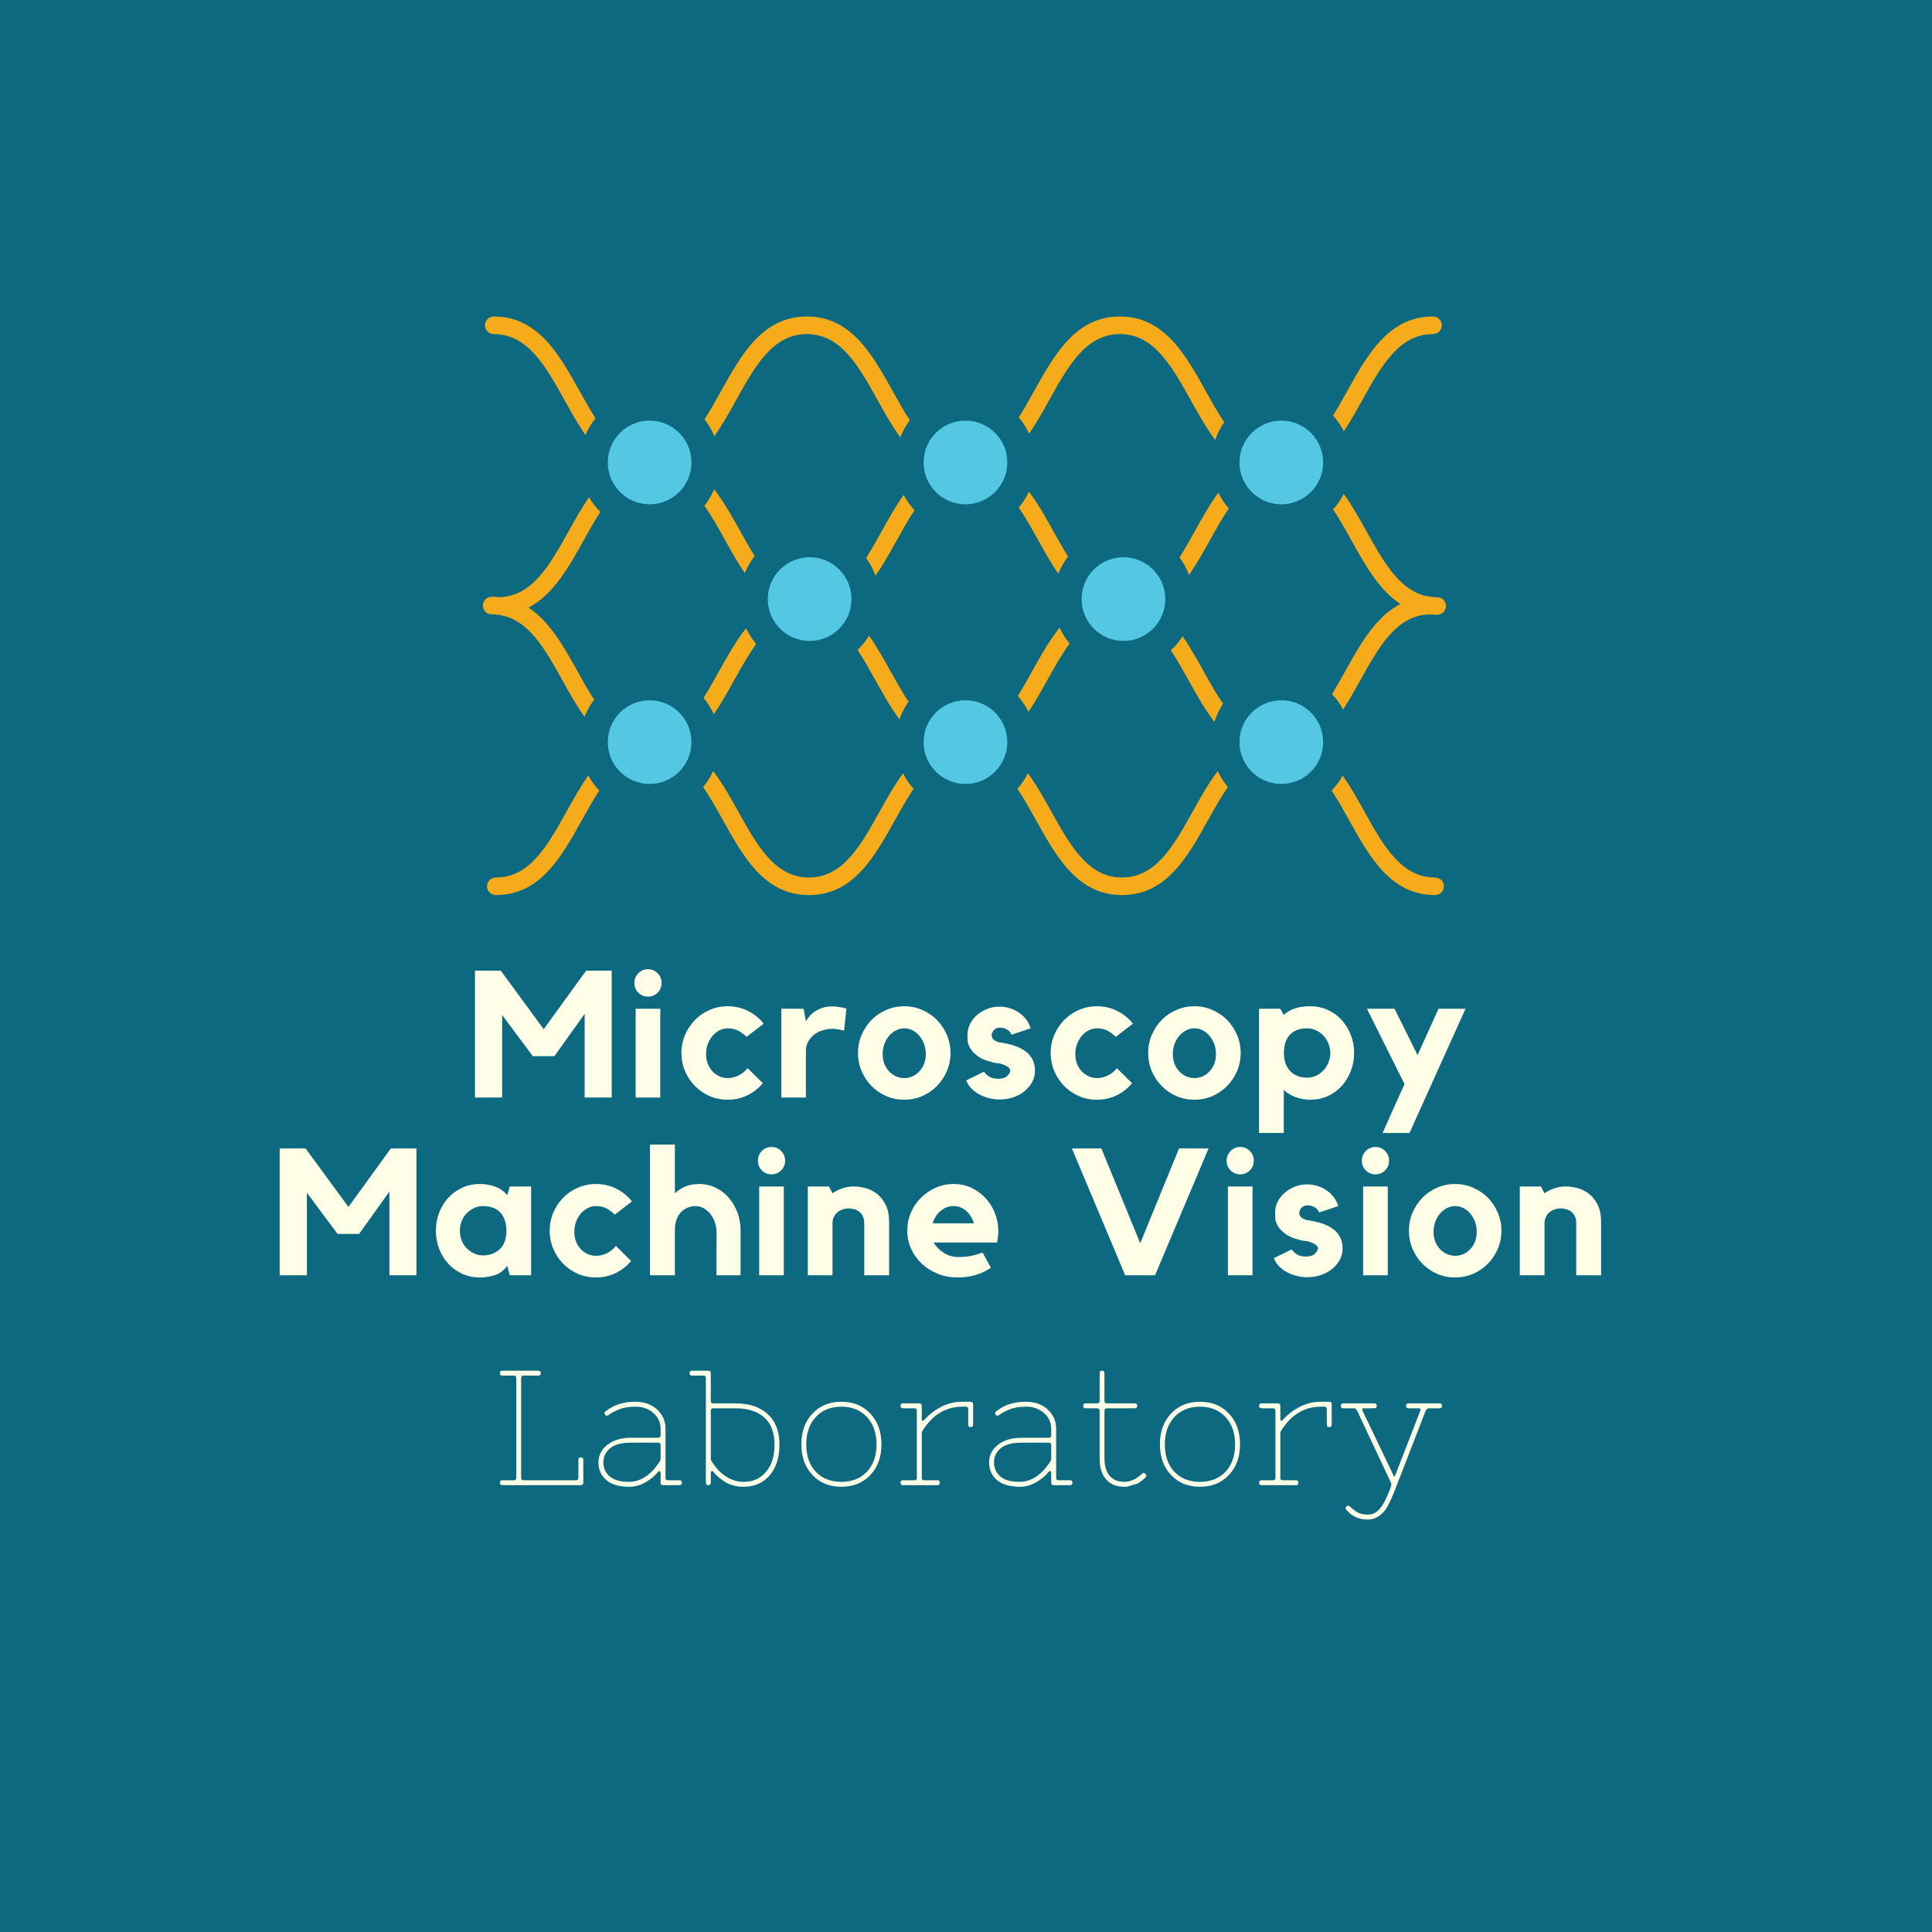 <?xml version="1.0" encoding="UTF-8"?>
<svg xmlns="http://www.w3.org/2000/svg" xmlns:xlink="http://www.w3.org/1999/xlink" width="375pt" height="375pt" viewBox="0 0 375 375" version="1.2">
<defs>
<g>
<symbol overflow="visible" id="glyph0-0">
<path style="stroke:none;" d=""/>
</symbol>
<symbol overflow="visible" id="glyph0-1">
<path style="stroke:none;" d="M 23.203 -24.625 L 28.172 -24.625 L 28.172 0 L 22.922 0 L 22.922 -16.25 L 17.047 -8.031 L 12.859 -8.031 L 6.906 -16.016 L 6.906 0 L 1.625 0 L 1.625 -24.625 L 6.641 -24.625 L 14.969 -13.266 Z M 23.203 -24.625 "/>
</symbol>
<symbol overflow="visible" id="glyph0-2">
<path style="stroke:none;" d="M 6.766 0 L 1.984 0 L 1.984 -17.234 L 6.766 -17.234 Z M 4.375 -19.594 C 3.633 -19.594 3.008 -19.848 2.5 -20.359 C 1.988 -20.867 1.734 -21.492 1.734 -22.234 C 1.734 -22.973 1.988 -23.602 2.5 -24.125 C 3.008 -24.645 3.633 -24.906 4.375 -24.906 C 5.113 -24.906 5.738 -24.645 6.25 -24.125 C 6.758 -23.602 7.016 -22.973 7.016 -22.234 C 7.016 -21.492 6.758 -20.867 6.25 -20.359 C 5.738 -19.848 5.113 -19.594 4.375 -19.594 Z M 4.375 -19.594 "/>
</symbol>
<symbol overflow="visible" id="glyph0-3">
<path style="stroke:none;" d="M 10.031 -13.438 C 9.457 -13.438 8.914 -13.301 8.406 -13.031 C 7.895 -12.77 7.445 -12.41 7.062 -11.953 C 6.688 -11.504 6.383 -10.977 6.156 -10.375 C 5.938 -9.781 5.828 -9.133 5.828 -8.438 C 5.828 -7.75 5.938 -7.117 6.156 -6.547 C 6.383 -5.984 6.688 -5.5 7.062 -5.094 C 7.445 -4.688 7.895 -4.363 8.406 -4.125 C 8.914 -3.895 9.457 -3.781 10.031 -3.781 C 10.75 -3.781 11.453 -3.945 12.141 -4.281 C 12.828 -4.625 13.41 -5.098 13.891 -5.703 L 16.844 -2.781 C 16.031 -1.801 15.035 -1.02 13.859 -0.438 C 12.68 0.133 11.406 0.422 10.031 0.422 C 8.781 0.422 7.609 0.188 6.516 -0.281 C 5.43 -0.758 4.484 -1.41 3.672 -2.234 C 2.867 -3.055 2.227 -4.016 1.75 -5.109 C 1.281 -6.211 1.047 -7.395 1.047 -8.656 C 1.047 -9.906 1.281 -11.078 1.75 -12.172 C 2.227 -13.273 2.867 -14.238 3.672 -15.062 C 4.484 -15.883 5.43 -16.531 6.516 -17 C 7.609 -17.477 8.781 -17.719 10.031 -17.719 C 11.445 -17.719 12.754 -17.414 13.953 -16.812 C 15.16 -16.207 16.18 -15.383 17.016 -14.344 L 13.688 -11.781 C 13.008 -12.406 12.398 -12.836 11.859 -13.078 C 11.316 -13.316 10.707 -13.438 10.031 -13.438 Z M 10.031 -13.438 "/>
</symbol>
<symbol overflow="visible" id="glyph0-4">
<path style="stroke:none;" d="M 6.281 -14.828 C 6.52 -15.203 6.785 -15.555 7.078 -15.891 C 7.379 -16.223 7.738 -16.52 8.156 -16.781 C 8.57 -17.051 9.047 -17.27 9.578 -17.438 C 10.117 -17.602 10.723 -17.688 11.391 -17.688 C 12.18 -17.688 13.098 -17.547 14.141 -17.266 L 13.688 -12.984 C 13.426 -13.035 13.172 -13.098 12.922 -13.172 C 12.711 -13.211 12.477 -13.25 12.219 -13.281 C 11.969 -13.32 11.738 -13.344 11.531 -13.344 C 10.789 -13.344 10.102 -13.238 9.469 -13.031 C 8.832 -12.82 8.281 -12.531 7.812 -12.156 C 7.352 -11.781 6.984 -11.332 6.703 -10.812 C 6.422 -10.289 6.281 -9.734 6.281 -9.141 L 6.281 0 L 1.5 0 L 1.5 -17.234 L 5.828 -17.234 Z M 6.281 -14.828 "/>
</symbol>
<symbol overflow="visible" id="glyph0-5">
<path style="stroke:none;" d="M 10.031 -17.719 C 11.258 -17.719 12.414 -17.477 13.5 -17 C 14.594 -16.531 15.547 -15.883 16.359 -15.062 C 17.172 -14.238 17.812 -13.273 18.281 -12.172 C 18.758 -11.078 19 -9.906 19 -8.656 C 19 -7.395 18.758 -6.211 18.281 -5.109 C 17.812 -4.016 17.172 -3.055 16.359 -2.234 C 15.547 -1.41 14.594 -0.758 13.5 -0.281 C 12.414 0.188 11.258 0.422 10.031 0.422 C 8.781 0.422 7.609 0.188 6.516 -0.281 C 5.43 -0.758 4.484 -1.41 3.672 -2.234 C 2.867 -3.055 2.227 -4.016 1.75 -5.109 C 1.281 -6.211 1.047 -7.395 1.047 -8.656 C 1.047 -9.906 1.281 -11.078 1.75 -12.172 C 2.227 -13.273 2.867 -14.238 3.672 -15.062 C 4.484 -15.883 5.43 -16.531 6.516 -17 C 7.609 -17.477 8.781 -17.719 10.031 -17.719 Z M 10.031 -3.781 C 10.613 -3.781 11.156 -3.895 11.656 -4.125 C 12.156 -4.363 12.594 -4.688 12.969 -5.094 C 13.352 -5.5 13.656 -5.984 13.875 -6.547 C 14.094 -7.117 14.203 -7.75 14.203 -8.438 C 14.203 -9.133 14.094 -9.781 13.875 -10.375 C 13.656 -10.977 13.352 -11.504 12.969 -11.953 C 12.594 -12.41 12.156 -12.77 11.656 -13.031 C 11.156 -13.301 10.613 -13.438 10.031 -13.438 C 9.457 -13.438 8.914 -13.301 8.406 -13.031 C 7.895 -12.77 7.445 -12.41 7.062 -11.953 C 6.688 -11.504 6.383 -10.977 6.156 -10.375 C 5.938 -9.781 5.828 -9.133 5.828 -8.438 C 5.828 -7.75 5.938 -7.117 6.156 -6.547 C 6.383 -5.984 6.688 -5.5 7.062 -5.094 C 7.445 -4.688 7.895 -4.363 8.406 -4.125 C 8.914 -3.895 9.457 -3.781 10.031 -3.781 Z M 10.031 -3.781 "/>
</symbol>
<symbol overflow="visible" id="glyph0-6">
<path style="stroke:none;" d="M 12.5 -9.031 C 13.781 -8.125 14.422 -6.836 14.422 -5.172 C 14.422 -4.41 14.238 -3.691 13.875 -3.016 C 13.52 -2.348 13.031 -1.758 12.406 -1.25 C 11.781 -0.738 11.051 -0.336 10.219 -0.047 C 9.383 0.234 8.488 0.375 7.531 0.375 C 6.812 0.375 6.109 0.281 5.422 0.094 C 4.742 -0.082 4.113 -0.332 3.531 -0.656 C 2.957 -0.977 2.457 -1.363 2.031 -1.812 C 1.602 -2.27 1.285 -2.773 1.078 -3.328 C 1.609 -3.586 2.195 -3.875 2.844 -4.188 C 3.5 -4.5 4.066 -4.781 4.547 -5.031 C 4.754 -4.688 5.078 -4.367 5.516 -4.078 C 5.961 -3.785 6.566 -3.641 7.328 -3.641 C 8.117 -3.641 8.695 -3.828 9.062 -4.203 C 9.438 -4.578 9.625 -4.926 9.625 -5.25 C 9.625 -5.477 9.492 -5.691 9.234 -5.891 C 8.984 -6.086 8.695 -6.242 8.375 -6.359 C 7.906 -6.547 7.52 -6.645 7.219 -6.656 C 6.914 -6.664 6.57 -6.727 6.188 -6.844 C 4.938 -7.145 3.977 -7.539 3.312 -8.031 C 2.656 -8.531 2.176 -9.035 1.875 -9.547 C 1.57 -10.055 1.398 -10.539 1.359 -11 C 1.328 -11.469 1.312 -11.844 1.312 -12.125 C 1.312 -12.863 1.473 -13.566 1.797 -14.234 C 2.129 -14.91 2.578 -15.492 3.141 -15.984 C 3.711 -16.484 4.375 -16.883 5.125 -17.188 C 5.875 -17.488 6.676 -17.641 7.531 -17.641 C 8.25 -17.641 8.93 -17.535 9.578 -17.328 C 10.234 -17.117 10.828 -16.828 11.359 -16.453 C 11.891 -16.086 12.344 -15.648 12.719 -15.141 C 13.102 -14.629 13.391 -14.062 13.578 -13.438 L 9.859 -12.188 C 9.723 -12.602 9.441 -12.938 9.016 -13.188 C 8.586 -13.445 8.129 -13.578 7.641 -13.578 C 7.148 -13.578 6.754 -13.414 6.453 -13.094 C 6.16 -12.77 6.016 -12.445 6.016 -12.125 C 6.016 -11.727 6.156 -11.422 6.438 -11.203 C 6.727 -10.984 7.051 -10.828 7.406 -10.734 C 7.656 -10.68 7.898 -10.641 8.141 -10.609 C 8.391 -10.578 8.629 -10.535 8.859 -10.484 C 9.672 -10.305 10.367 -10.098 10.953 -9.859 C 11.547 -9.629 12.062 -9.352 12.5 -9.031 Z M 12.5 -9.031 "/>
</symbol>
<symbol overflow="visible" id="glyph0-7">
<path style="stroke:none;" d="M 11.531 -17.719 C 12.758 -17.719 13.895 -17.477 14.938 -17 C 15.977 -16.531 16.875 -15.883 17.625 -15.062 C 18.375 -14.238 18.961 -13.273 19.391 -12.172 C 19.828 -11.078 20.047 -9.906 20.047 -8.656 C 20.047 -7.395 19.828 -6.211 19.391 -5.109 C 18.961 -4.016 18.375 -3.055 17.625 -2.234 C 16.875 -1.41 15.977 -0.758 14.938 -0.281 C 13.895 0.188 12.758 0.422 11.531 0.422 C 10.531 0.422 9.555 0.242 8.609 -0.109 C 7.66 -0.473 6.922 -0.938 6.391 -1.5 L 6.391 6.875 L 1.594 6.875 L 1.594 -17.234 L 5.703 -17.234 L 6.391 -16.047 C 7.066 -16.648 7.82 -17.078 8.656 -17.328 C 9.488 -17.586 10.445 -17.719 11.531 -17.719 Z M 10.906 -3.859 C 11.531 -3.859 12.113 -3.984 12.656 -4.234 C 13.207 -4.492 13.68 -4.836 14.078 -5.266 C 14.484 -5.691 14.805 -6.191 15.047 -6.766 C 15.297 -7.348 15.422 -7.977 15.422 -8.656 C 15.422 -9.301 15.297 -9.914 15.047 -10.5 C 14.805 -11.094 14.484 -11.602 14.078 -12.031 C 13.68 -12.457 13.207 -12.797 12.656 -13.047 C 12.113 -13.305 11.531 -13.438 10.906 -13.438 C 10.281 -13.438 9.695 -13.348 9.156 -13.172 C 8.613 -13.004 8.141 -12.727 7.734 -12.344 C 7.328 -11.969 7.004 -11.473 6.766 -10.859 C 6.535 -10.242 6.422 -9.508 6.422 -8.656 C 6.422 -7.844 6.535 -7.141 6.766 -6.547 C 7.004 -5.953 7.328 -5.453 7.734 -5.047 C 8.141 -4.648 8.613 -4.352 9.156 -4.156 C 9.695 -3.957 10.281 -3.859 10.906 -3.859 Z M 10.906 -3.859 "/>
</symbol>
<symbol overflow="visible" id="glyph0-8">
<path style="stroke:none;" d="M 14.859 -17.234 L 20.109 -17.234 L 9.234 6.875 L 4 6.875 L 8.266 -2.609 L 0.969 -17.234 L 6.328 -17.234 L 10.797 -8.234 Z M 14.859 -17.234 "/>
</symbol>
<symbol overflow="visible" id="glyph0-9">
<path style="stroke:none;" d="M 19.594 -17.234 L 19.594 0 L 15.453 0 L 14.969 -1.844 C 14.301 -0.938 13.5 -0.332 12.562 -0.031 C 11.625 0.27 10.645 0.422 9.625 0.422 C 8.395 0.422 7.266 0.188 6.234 -0.281 C 5.203 -0.758 4.301 -1.41 3.531 -2.234 C 2.77 -3.055 2.176 -4.016 1.75 -5.109 C 1.32 -6.211 1.109 -7.395 1.109 -8.656 C 1.109 -9.906 1.32 -11.078 1.75 -12.172 C 2.176 -13.273 2.77 -14.238 3.531 -15.062 C 4.301 -15.883 5.203 -16.531 6.234 -17 C 7.266 -17.477 8.395 -17.719 9.625 -17.719 C 10.727 -17.719 11.742 -17.539 12.672 -17.188 C 13.598 -16.844 14.363 -16.289 14.969 -15.531 L 15.453 -17.234 Z M 14.797 -8.578 C 14.797 -9.484 14.672 -10.242 14.422 -10.859 C 14.18 -11.473 13.859 -11.969 13.453 -12.344 C 13.055 -12.727 12.582 -13.004 12.031 -13.172 C 11.488 -13.348 10.906 -13.438 10.281 -13.438 C 9.656 -13.438 9.07 -13.305 8.531 -13.047 C 7.988 -12.797 7.504 -12.457 7.078 -12.031 C 6.66 -11.602 6.336 -11.094 6.109 -10.5 C 5.879 -9.914 5.766 -9.301 5.766 -8.656 C 5.766 -7.977 5.879 -7.348 6.109 -6.766 C 6.336 -6.191 6.66 -5.691 7.078 -5.266 C 7.504 -4.836 7.988 -4.492 8.531 -4.234 C 9.07 -3.984 9.656 -3.859 10.281 -3.859 C 11.531 -3.859 12.586 -4.242 13.453 -5.016 C 14.328 -5.797 14.773 -6.984 14.797 -8.578 Z M 14.797 -8.578 "/>
</symbol>
<symbol overflow="visible" id="glyph0-10">
<path style="stroke:none;" d="M 11.156 -17.719 C 12.289 -17.719 13.348 -17.477 14.328 -17 C 15.305 -16.531 16.156 -15.883 16.875 -15.062 C 17.594 -14.238 18.156 -13.273 18.562 -12.172 C 18.969 -11.078 19.172 -9.906 19.172 -8.656 L 19.172 0 L 14.484 0 L 14.484 -3.156 C 14.484 -4.039 14.488 -4.953 14.5 -5.891 C 14.508 -6.828 14.516 -7.629 14.516 -8.297 C 14.516 -8.953 14.41 -9.594 14.203 -10.219 C 13.992 -10.844 13.703 -11.391 13.328 -11.859 C 12.961 -12.336 12.531 -12.719 12.031 -13 C 11.531 -13.289 11.004 -13.438 10.453 -13.438 C 9.922 -13.438 9.41 -13.336 8.922 -13.141 C 8.441 -12.953 8.016 -12.664 7.641 -12.281 C 7.266 -11.895 6.969 -11.41 6.75 -10.828 C 6.531 -10.254 6.422 -9.57 6.422 -8.781 L 6.422 0 L 1.594 0 L 1.594 -25.359 L 6.422 -25.359 L 6.422 -15.906 C 7.023 -16.488 7.711 -16.938 8.484 -17.25 C 9.266 -17.562 10.156 -17.719 11.156 -17.719 Z M 11.156 -17.719 "/>
</symbol>
<symbol overflow="visible" id="glyph0-11">
<path style="stroke:none;" d="M 10.531 -17.234 C 11.176 -17.234 11.891 -17.141 12.672 -16.953 C 13.461 -16.766 14.203 -16.414 14.891 -15.906 C 15.586 -15.395 16.176 -14.688 16.656 -13.781 C 17.133 -12.883 17.375 -11.719 17.375 -10.281 L 17.375 0 L 12.547 0 L 12.547 -10.109 C 12.547 -10.641 12.457 -11.086 12.281 -11.453 C 12.102 -11.828 11.867 -12.125 11.578 -12.344 C 11.297 -12.562 10.969 -12.723 10.594 -12.828 C 10.219 -12.93 9.848 -12.984 9.484 -12.984 C 9.18 -12.984 8.848 -12.93 8.484 -12.828 C 8.129 -12.723 7.797 -12.555 7.484 -12.328 C 7.172 -12.098 6.91 -11.797 6.703 -11.422 C 6.492 -11.055 6.391 -10.617 6.391 -10.109 L 6.391 0 L 1.594 0 L 1.594 -17.234 L 5.703 -17.234 L 6.391 -15.906 C 6.941 -16.301 7.566 -16.617 8.266 -16.859 C 8.961 -17.109 9.719 -17.234 10.531 -17.234 Z M 10.531 -17.234 "/>
</symbol>
<symbol overflow="visible" id="glyph0-12">
<path style="stroke:none;" d="M 10.078 -17.719 C 11.367 -17.719 12.547 -17.457 13.609 -16.938 C 14.68 -16.414 15.598 -15.727 16.359 -14.875 C 17.117 -14.031 17.707 -13.055 18.125 -11.953 C 18.539 -10.859 18.75 -9.734 18.75 -8.578 C 18.75 -7.879 18.66 -7.141 18.484 -6.359 L 6.188 -6.359 C 6.645 -5.566 7.301 -4.898 8.156 -4.359 C 9.02 -3.816 9.945 -3.547 10.938 -3.547 C 11.938 -3.547 12.812 -3.625 13.562 -3.781 C 14.312 -3.945 15.023 -4.156 15.703 -4.406 L 17.297 -1.453 C 16.441 -0.859 15.461 -0.395 14.359 -0.062 C 13.266 0.258 12.094 0.422 10.844 0.422 C 9.469 0.422 8.191 0.188 7.016 -0.281 C 5.836 -0.758 4.805 -1.406 3.922 -2.219 C 3.047 -3.031 2.352 -3.988 1.844 -5.094 C 1.332 -6.207 1.078 -7.395 1.078 -8.656 C 1.078 -9.875 1.305 -11.035 1.766 -12.141 C 2.234 -13.242 2.879 -14.203 3.703 -15.016 C 4.523 -15.836 5.477 -16.492 6.562 -16.984 C 7.656 -17.473 8.828 -17.719 10.078 -17.719 Z M 14 -10.078 C 13.719 -11.066 13.219 -11.875 12.5 -12.5 C 11.781 -13.125 10.973 -13.438 10.078 -13.438 C 9.148 -13.438 8.305 -13.125 7.547 -12.5 C 6.797 -11.875 6.285 -11.066 6.016 -10.078 Z M 14 -10.078 "/>
</symbol>
<symbol overflow="visible" id="glyph0-13">
<path style="stroke:none;" d=""/>
</symbol>
<symbol overflow="visible" id="glyph0-14">
<path style="stroke:none;" d="M 21.531 -24.625 L 27.266 -24.625 L 16.875 0 L 11.078 0 L 0.734 -24.625 L 6.453 -24.625 L 14 -6.219 Z M 21.531 -24.625 "/>
</symbol>
<symbol overflow="visible" id="glyph1-0">
<path style="stroke:none;" d=""/>
</symbol>
<symbol overflow="visible" id="glyph1-1">
<path style="stroke:none;" d="M 1.938 0 C 1.613 0 1.453 -0.156 1.453 -0.469 C 1.453 -0.789 1.613 -0.953 1.938 -0.953 L 4.156 -0.953 C 4.477 -0.953 4.641 -1.109 4.641 -1.422 L 4.641 -20.781 C 4.641 -21.102 4.477 -21.266 4.156 -21.266 L 1.938 -21.266 C 1.613 -21.266 1.453 -21.422 1.453 -21.734 C 1.453 -22.055 1.613 -22.219 1.938 -22.219 L 8.922 -22.219 C 9.234 -22.219 9.391 -22.055 9.391 -21.734 C 9.391 -21.422 9.234 -21.266 8.922 -21.266 L 6.062 -21.266 C 5.738 -21.266 5.578 -21.102 5.578 -20.781 L 5.578 -1.422 C 5.578 -1.109 5.738 -0.953 6.062 -0.953 L 16.219 -0.953 C 16.531 -0.953 16.688 -1.109 16.688 -1.422 L 16.688 -4.922 C 16.688 -5.234 16.844 -5.391 17.156 -5.391 C 17.477 -5.391 17.641 -5.234 17.641 -4.922 L 17.641 -0.469 C 17.641 -0.156 17.484 0 17.172 0 Z M 1.938 0 "/>
</symbol>
<symbol overflow="visible" id="glyph1-2">
<path style="stroke:none;" d="M 13.359 -7.781 C 13.359 -8.094 13.203 -8.25 12.891 -8.25 L 7.641 -8.25 C 5.805 -8.25 4.445 -7.891 3.562 -7.172 C 2.688 -6.453 2.25 -5.535 2.25 -4.422 C 2.25 -3.316 2.656 -2.41 3.469 -1.703 C 4.289 -0.992 5.523 -0.641 7.172 -0.641 C 9.223 -0.641 11.031 -1.676 12.594 -3.75 C 12.875 -4.102 13.129 -4.492 13.359 -4.922 Z M 8.406 -16.188 C 10.188 -16.188 11.613 -15.68 12.688 -14.672 C 13.77 -13.672 14.312 -12.43 14.312 -10.953 L 14.312 -1.422 C 14.312 -1.109 14.469 -0.953 14.781 -0.953 L 17.016 -0.953 C 17.328 -0.953 17.484 -0.789 17.484 -0.469 C 17.484 -0.156 17.328 0 17.016 0 L 13.844 0 C 13.52 0 13.359 -0.156 13.359 -0.469 L 13.359 -2.25 C 13.359 -2.469 13.316 -2.617 13.234 -2.703 C 13.148 -2.785 13.023 -2.742 12.859 -2.578 C 12.285 -1.848 11.488 -1.18 10.469 -0.578 C 9.457 0.016 8.398 0.312 7.297 0.312 C 5.328 0.312 3.832 -0.125 2.812 -1 C 1.801 -1.875 1.297 -3.008 1.297 -4.406 C 1.297 -5.801 1.879 -6.945 3.047 -7.844 C 4.211 -8.75 5.742 -9.203 7.641 -9.203 L 12.891 -9.203 C 13.203 -9.203 13.359 -9.359 13.359 -9.672 L 13.359 -10.953 C 13.359 -12.172 12.891 -13.188 11.953 -14 C 11.023 -14.82 9.883 -15.234 8.531 -15.234 C 7.176 -15.234 6.066 -15.047 5.203 -14.672 C 4.336 -14.305 3.727 -13.984 3.375 -13.703 C 3.031 -13.43 2.766 -13.422 2.578 -13.672 C 2.398 -13.93 2.43 -14.145 2.672 -14.312 C 4.191 -15.562 6.102 -16.188 8.406 -16.188 Z M 8.406 -16.188 "/>
</symbol>
<symbol overflow="visible" id="glyph1-3">
<path style="stroke:none;" d="M 4 -4.922 C 4.488 -4.078 5.023 -3.359 5.609 -2.766 C 7.035 -1.348 8.629 -0.641 10.391 -0.641 C 12.16 -0.641 13.598 -1.273 14.703 -2.547 C 15.816 -3.828 16.375 -5.613 16.375 -7.906 C 16.375 -10.207 15.707 -11.953 14.375 -13.141 C 13.039 -14.328 11.172 -14.922 8.766 -14.922 L 4.469 -14.922 C 4.156 -14.922 4 -14.758 4 -14.438 Z M 4 -16.344 C 4 -16.031 4.156 -15.875 4.469 -15.875 L 8.766 -15.875 C 11.441 -15.875 13.535 -15.18 15.047 -13.797 C 16.566 -12.422 17.328 -10.457 17.328 -7.906 C 17.328 -5.363 16.691 -3.359 15.422 -1.891 C 14.148 -0.422 12.457 0.312 10.344 0.312 C 9.031 0.312 7.848 0.004 6.797 -0.609 C 5.797 -1.242 5.031 -1.898 4.5 -2.578 C 4.332 -2.742 4.207 -2.785 4.125 -2.703 C 4.039 -2.617 4 -2.469 4 -2.25 L 4 -0.469 C 4 -0.156 3.836 0 3.516 0 C 3.203 0 3.047 -0.156 3.047 -0.469 L 3.047 -20.781 C 3.047 -21.102 2.891 -21.266 2.578 -21.266 L 0.344 -21.266 C 0.031 -21.266 -0.125 -21.422 -0.125 -21.734 C -0.125 -22.055 0.031 -22.219 0.344 -22.219 L 3.516 -22.219 C 3.836 -22.219 4 -22.055 4 -21.734 Z M 4 -16.344 "/>
</symbol>
<symbol overflow="visible" id="glyph1-4">
<path style="stroke:none;" d="M 3.781 -1.969 C 2.344 -3.488 1.625 -5.473 1.625 -7.922 C 1.625 -10.379 2.344 -12.367 3.781 -13.891 C 5.219 -15.422 7.086 -16.188 9.391 -16.188 C 11.703 -16.188 13.578 -15.422 15.016 -13.891 C 16.453 -12.367 17.172 -10.379 17.172 -7.922 C 17.172 -5.473 16.453 -3.488 15.016 -1.969 C 13.578 -0.445 11.703 0.312 9.391 0.312 C 7.086 0.312 5.219 -0.445 3.781 -1.969 Z M 9.391 -15.234 C 7.336 -15.234 5.688 -14.566 4.438 -13.234 C 3.195 -11.898 2.578 -10.125 2.578 -7.906 C 2.578 -5.695 3.191 -3.93 4.422 -2.609 C 5.66 -1.297 7.316 -0.641 9.391 -0.641 C 11.461 -0.641 13.117 -1.297 14.359 -2.609 C 15.598 -3.93 16.219 -5.695 16.219 -7.906 C 16.219 -10.125 15.594 -11.898 14.344 -13.234 C 13.094 -14.566 11.441 -15.234 9.391 -15.234 Z M 9.391 -15.234 "/>
</symbol>
<symbol overflow="visible" id="glyph1-5">
<path style="stroke:none;" d="M 13.203 -15.234 C 10.535 -15.234 8.312 -14.188 6.531 -12.094 C 6.031 -11.5 5.609 -10.906 5.266 -10.312 L 5.266 -1.422 C 5.266 -1.109 5.426 -0.953 5.75 -0.953 L 8.281 -0.953 C 8.602 -0.953 8.766 -0.789 8.766 -0.469 C 8.766 -0.156 8.602 0 8.281 0 L 1.625 0 C 1.301 0 1.141 -0.156 1.141 -0.469 C 1.141 -0.789 1.301 -0.953 1.625 -0.953 L 3.844 -0.953 C 4.156 -0.953 4.312 -1.109 4.312 -1.422 L 4.312 -14.438 C 4.312 -14.758 4.156 -14.922 3.844 -14.922 L 1.625 -14.922 C 1.301 -14.922 1.141 -15.078 1.141 -15.391 C 1.141 -15.711 1.301 -15.875 1.625 -15.875 L 4.797 -15.875 C 5.109 -15.875 5.266 -15.711 5.266 -15.391 L 5.266 -12.891 C 5.266 -12.359 5.488 -12.348 5.938 -12.859 C 6.719 -13.742 7.738 -14.52 9 -15.188 C 10.258 -15.852 11.66 -16.188 13.203 -16.188 L 14.75 -16.188 C 15.07 -16.188 15.234 -16.023 15.234 -15.703 L 15.234 -11.734 C 15.234 -11.422 15.07 -11.266 14.75 -11.266 C 14.438 -11.266 14.281 -11.422 14.281 -11.734 L 14.281 -14.75 C 14.281 -15.07 14.117 -15.234 13.797 -15.234 Z M 13.203 -15.234 "/>
</symbol>
<symbol overflow="visible" id="glyph1-6">
<path style="stroke:none;" d="M 11.906 -2.219 C 12.113 -2.426 12.301 -2.445 12.469 -2.281 C 12.633 -2.113 12.719 -1.977 12.719 -1.875 C 12.738 -1.77 12.664 -1.629 12.5 -1.453 C 11.988 -0.953 11.484 -0.57 10.984 -0.312 C 9.672 0.125 8.914 0.336 8.719 0.328 C 8.531 0.316 8.426 0.312 8.406 0.312 C 6.926 0.312 5.766 -0.16 4.922 -1.109 C 4.078 -2.055 3.656 -3.43 3.656 -5.234 L 3.656 -14.438 C 3.656 -14.758 3.492 -14.922 3.172 -14.922 L 0.953 -14.922 C 0.629 -14.922 0.469 -15.078 0.469 -15.391 C 0.469 -15.711 0.629 -15.875 0.953 -15.875 L 3.172 -15.875 C 3.492 -15.875 3.656 -16.031 3.656 -16.344 L 3.656 -21.734 C 3.656 -22.055 3.812 -22.219 4.125 -22.219 C 4.438 -22.219 4.594 -22.055 4.594 -21.734 L 4.594 -16.344 C 4.594 -16.031 4.754 -15.875 5.078 -15.875 L 10.469 -15.875 C 10.789 -15.875 10.953 -15.711 10.953 -15.391 C 10.953 -15.078 10.789 -14.922 10.469 -14.922 L 5.078 -14.922 C 4.754 -14.922 4.594 -14.758 4.594 -14.438 L 4.594 -5.234 C 4.594 -3.711 4.93 -2.566 5.609 -1.797 C 6.285 -1.023 7.223 -0.641 8.422 -0.641 C 9.617 -0.641 10.781 -1.164 11.906 -2.219 Z M 11.906 -2.219 "/>
</symbol>
<symbol overflow="visible" id="glyph1-7">
<path style="stroke:none;" d="M 8.359 5.109 C 7.816 5.703 7.297 6.109 6.797 6.328 C 6.305 6.555 5.766 6.672 5.172 6.672 C 4.18 6.672 3.348 6.484 2.672 6.109 C 1.992 5.734 1.473 5.316 1.109 4.859 C 0.859 4.598 0.836 4.359 1.047 4.141 C 1.254 3.922 1.477 3.914 1.719 4.125 C 2.07 4.488 2.52 4.844 3.062 5.188 C 3.602 5.539 4.32 5.719 5.219 5.719 C 6.113 5.719 6.879 5.348 7.516 4.609 C 8.148 3.879 8.773 2.711 9.391 1.109 L 9.703 0.281 C 9.797 0.008 9.797 -0.238 9.703 -0.469 L 3.141 -14.438 C 2.973 -14.758 2.758 -14.922 2.5 -14.922 L 0.438 -14.922 C 0.125 -14.922 -0.031 -15.078 -0.031 -15.391 C -0.031 -15.711 0.125 -15.875 0.438 -15.875 L 6.469 -15.875 C 6.789 -15.875 6.953 -15.711 6.953 -15.391 C 6.953 -15.078 6.789 -14.922 6.469 -14.922 L 4.5 -14.922 C 4.125 -14.922 4.02 -14.758 4.188 -14.438 L 10.188 -1.906 C 10.289 -1.602 10.406 -1.602 10.531 -1.906 L 15.391 -14.438 C 15.535 -14.758 15.43 -14.922 15.078 -14.922 L 13.109 -14.922 C 12.785 -14.922 12.625 -15.078 12.625 -15.391 C 12.625 -15.711 12.785 -15.875 13.109 -15.875 L 19.141 -15.875 C 19.453 -15.875 19.609 -15.711 19.609 -15.391 C 19.609 -15.078 19.453 -14.922 19.141 -14.922 L 17.078 -14.922 C 16.797 -14.922 16.582 -14.758 16.438 -14.438 L 10.406 1.109 C 9.582 3.18 8.898 4.516 8.359 5.109 Z M 8.359 5.109 "/>
</symbol>
</g>
<clipPath id="clip1">
  <path d="M 258 95 L 280.777 95 L 280.777 138 L 258 138 Z M 258 95 "/>
</clipPath>
<clipPath id="clip2">
  <path d="M 197 149 L 239 149 L 239 173.738 L 197 173.738 Z M 197 149 "/>
</clipPath>
<clipPath id="clip3">
  <path d="M 136 149 L 178 149 L 178 173.738 L 136 173.738 Z M 136 149 "/>
</clipPath>
<clipPath id="clip4">
  <path d="M 258 61.426 L 280 61.426 L 280 84 L 258 84 Z M 258 61.426 "/>
</clipPath>
<clipPath id="clip5">
  <path d="M 258 150 L 280.777 150 L 280.777 173.738 L 258 173.738 Z M 258 150 "/>
</clipPath>
<clipPath id="clip6">
  <path d="M 94 150 L 117 150 L 117 173.738 L 94 173.738 Z M 94 150 "/>
</clipPath>
<clipPath id="clip7">
  <path d="M 93.59 96 L 117 96 L 117 140 L 93.59 140 Z M 93.59 96 "/>
</clipPath>
<clipPath id="clip8">
  <path d="M 197 61.426 L 238 61.426 L 238 86 L 197 86 Z M 197 61.426 "/>
</clipPath>
<clipPath id="clip9">
  <path d="M 136 61.426 L 177 61.426 L 177 85 L 136 85 Z M 136 61.426 "/>
</clipPath>
<clipPath id="clip10">
  <path d="M 94 61.426 L 116 61.426 L 116 85 L 94 85 Z M 94 61.426 "/>
</clipPath>
</defs>
<g id="surface1">
<rect x="0" y="0" width="375" height="375" style="fill:rgb(100%,100%,100%);fill-opacity:1;stroke:none;"/>
<rect x="0" y="0" width="375" height="375" style="fill:rgb(100%,100%,100%);fill-opacity:1;stroke:none;"/>
<rect x="0" y="0" width="375" height="375" style="fill:rgb(4.709%,41.179%,50.2%);fill-opacity:1;stroke:none;"/>
<path style=" stroke:none;fill-rule:nonzero;fill:rgb(32.939%,78.04%,89.02%);fill-opacity:1;" d="M 134.211 89.762 C 134.211 94.25 130.574 97.883 126.09 97.883 C 121.605 97.883 117.969 94.25 117.969 89.762 C 117.969 85.277 121.605 81.641 126.09 81.641 C 130.574 81.641 134.211 85.277 134.211 89.762 "/>
<path style=" stroke:none;fill-rule:nonzero;fill:rgb(32.939%,78.04%,89.02%);fill-opacity:1;" d="M 134.211 144.043 C 134.211 148.527 130.574 152.164 126.09 152.164 C 121.605 152.164 117.969 148.527 117.969 144.043 C 117.969 139.559 121.605 135.922 126.09 135.922 C 130.574 135.922 134.211 139.559 134.211 144.043 "/>
<path style=" stroke:none;fill-rule:nonzero;fill:rgb(32.939%,78.04%,89.02%);fill-opacity:1;" d="M 195.516 89.762 C 195.516 94.25 191.883 97.883 187.395 97.883 C 182.91 97.883 179.273 94.25 179.273 89.762 C 179.273 85.277 182.91 81.641 187.395 81.641 C 191.883 81.641 195.516 85.277 195.516 89.762 "/>
<path style=" stroke:none;fill-rule:nonzero;fill:rgb(32.939%,78.04%,89.02%);fill-opacity:1;" d="M 165.27 116.281 C 165.27 120.77 161.637 124.402 157.152 124.402 C 152.664 124.402 149.027 120.77 149.027 116.281 C 149.027 111.797 152.664 108.16 157.152 108.16 C 161.637 108.16 165.27 111.797 165.27 116.281 "/>
<path style=" stroke:none;fill-rule:nonzero;fill:rgb(32.939%,78.04%,89.02%);fill-opacity:1;" d="M 226.18 116.281 C 226.18 120.77 222.543 124.402 218.059 124.402 C 213.57 124.402 209.938 120.77 209.938 116.281 C 209.938 111.797 213.57 108.16 218.059 108.16 C 222.543 108.16 226.18 111.797 226.18 116.281 "/>
<path style=" stroke:none;fill-rule:nonzero;fill:rgb(32.939%,78.04%,89.02%);fill-opacity:1;" d="M 195.516 144.043 C 195.516 148.527 191.883 152.164 187.395 152.164 C 182.91 152.164 179.273 148.527 179.273 144.043 C 179.273 139.559 182.91 135.922 187.395 135.922 C 191.883 135.922 195.516 139.559 195.516 144.043 "/>
<path style=" stroke:none;fill-rule:nonzero;fill:rgb(32.939%,78.04%,89.02%);fill-opacity:1;" d="M 256.824 89.762 C 256.824 94.25 253.191 97.883 248.703 97.883 C 244.219 97.883 240.582 94.25 240.582 89.762 C 240.582 85.277 244.219 81.641 248.703 81.641 C 253.191 81.641 256.824 85.277 256.824 89.762 "/>
<path style=" stroke:none;fill-rule:nonzero;fill:rgb(32.939%,78.04%,89.02%);fill-opacity:1;" d="M 256.824 144.043 C 256.824 148.527 253.191 152.164 248.703 152.164 C 244.219 152.164 240.582 148.527 240.582 144.043 C 240.582 139.559 244.219 135.922 248.703 135.922 C 253.191 135.922 256.824 139.559 256.824 144.043 "/>
<path style=" stroke:none;fill-rule:nonzero;fill:rgb(96.469%,67.059%,10.59%);fill-opacity:1;" d="M 146.773 125.004 C 145.992 124.074 145.336 123.043 144.824 121.93 C 142.832 124.422 141.168 127.406 139.527 130.355 C 138.547 132.113 137.582 133.848 136.566 135.441 C 137.363 136.41 138.027 137.492 138.531 138.656 C 139.965 136.582 141.242 134.285 142.508 132.012 C 143.898 129.516 145.258 127.074 146.773 125.004 "/>
<path style=" stroke:none;fill-rule:nonzero;fill:rgb(96.469%,67.059%,10.59%);fill-opacity:1;" d="M 140.73 104.812 C 141.953 107.008 143.188 109.223 144.562 111.242 C 145.043 110.043 145.691 108.93 146.477 107.93 C 145.531 106.422 144.629 104.797 143.711 103.152 C 142.125 100.301 140.516 97.414 138.609 94.973 C 138.129 96.125 137.488 97.195 136.727 98.164 C 138.137 100.156 139.422 102.461 140.73 104.812 "/>
<path style=" stroke:none;fill-rule:nonzero;fill:rgb(96.469%,67.059%,10.59%);fill-opacity:1;" d="M 201.5 104.812 C 202.75 107.055 204.008 109.32 205.418 111.371 C 205.891 110.164 206.527 109.039 207.305 108.027 C 206.34 106.492 205.418 104.836 204.48 103.152 C 202.988 100.473 201.48 97.762 199.719 95.418 C 199.203 96.543 198.535 97.586 197.742 98.52 C 199.059 100.426 200.27 102.598 201.5 104.812 "/>
<path style=" stroke:none;fill-rule:nonzero;fill:rgb(96.469%,67.059%,10.59%);fill-opacity:1;" d="M 168.113 108.309 C 168.871 109.352 169.484 110.5 169.926 111.734 C 171.438 109.586 172.777 107.188 174.098 104.812 C 175.219 102.793 176.324 100.812 177.508 99.031 C 176.68 98.148 175.969 97.156 175.398 96.074 C 173.84 98.262 172.469 100.723 171.117 103.152 C 170.121 104.938 169.145 106.695 168.113 108.309 "/>
<path style=" stroke:none;fill-rule:nonzero;fill:rgb(96.469%,67.059%,10.59%);fill-opacity:1;" d="M 228.945 108.207 C 229.711 109.234 230.336 110.375 230.785 111.602 C 232.262 109.488 233.57 107.137 234.867 104.812 C 236.062 102.664 237.238 100.555 238.508 98.691 C 237.703 97.773 237.016 96.75 236.48 95.641 C 234.793 97.934 233.328 100.559 231.887 103.152 C 230.91 104.898 229.953 106.621 228.945 108.207 "/>
<g clip-path="url(#clip1)" clip-rule="nonzero">
<path style=" stroke:none;fill-rule:nonzero;fill:rgb(96.469%,67.059%,10.59%);fill-opacity:1;" d="M 278.164 115.887 C 278.031 115.855 277.895 115.832 277.75 115.832 C 277.715 115.832 277.68 115.836 277.645 115.836 C 271.887 115.07 268.656 109.27 265.25 103.152 C 263.852 100.641 262.434 98.102 260.812 95.859 C 260.262 96.957 259.566 97.965 258.75 98.867 C 259.973 100.688 261.109 102.73 262.27 104.812 C 264.945 109.621 267.684 114.535 271.812 117.234 C 266.996 119.707 263.996 125.094 261.066 130.352 C 260.23 131.855 259.406 133.336 258.551 134.73 C 259.395 135.621 260.117 136.625 260.695 137.719 C 261.883 135.902 262.969 133.949 264.047 132.012 C 267.645 125.551 271.047 119.449 277.434 119.254 C 277.926 119.305 278.43 119.332 278.949 119.332 C 279.895 119.332 280.656 118.57 280.656 117.629 C 280.656 116.688 279.895 115.922 278.949 115.922 C 278.684 115.922 278.422 115.906 278.164 115.887 "/>
</g>
<path style=" stroke:none;fill-rule:nonzero;fill:rgb(96.469%,67.059%,10.59%);fill-opacity:1;" d="M 233.66 130.352 C 232.352 128.004 231.027 125.625 229.535 123.496 C 228.898 124.504 228.137 125.422 227.266 126.227 C 228.449 128.008 229.555 129.992 230.68 132.012 C 232.25 134.832 233.844 137.688 235.723 140.117 C 236.105 138.855 236.668 137.668 237.383 136.59 C 236.082 134.695 234.883 132.547 233.66 130.352 "/>
<path style=" stroke:none;fill-rule:nonzero;fill:rgb(96.469%,67.059%,10.59%);fill-opacity:1;" d="M 172.891 130.355 C 171.562 127.965 170.215 125.551 168.691 123.395 C 168.066 124.406 167.309 125.332 166.445 126.145 C 167.648 127.945 168.77 129.961 169.91 132.012 C 171.375 134.645 172.859 137.305 174.578 139.621 C 175.004 138.391 175.602 137.242 176.344 136.199 C 175.145 134.402 174.027 132.395 172.891 130.355 "/>
<path style=" stroke:none;fill-rule:nonzero;fill:rgb(96.469%,67.059%,10.59%);fill-opacity:1;" d="M 207.605 124.918 C 206.832 123.98 206.184 122.938 205.68 121.82 C 203.648 124.332 201.961 127.363 200.297 130.355 C 199.391 131.98 198.496 133.586 197.562 135.082 C 198.383 136.012 199.082 137.051 199.625 138.18 C 200.926 136.23 202.105 134.113 203.277 132.012 C 204.684 129.48 206.066 127.004 207.605 124.918 "/>
<g clip-path="url(#clip2)" clip-rule="nonzero">
<path style=" stroke:none;fill-rule:nonzero;fill:rgb(96.469%,67.059%,10.59%);fill-opacity:1;" d="M 236.363 149.664 C 234.555 152.043 233.008 154.816 231.484 157.555 C 227.828 164.121 224.375 170.324 217.781 170.324 C 211.191 170.324 207.738 164.121 204.082 157.555 C 202.648 154.98 201.199 152.379 199.527 150.098 C 198.977 151.195 198.285 152.207 197.473 153.109 C 198.738 154.973 199.91 157.074 201.102 159.215 C 205.074 166.352 209.184 173.734 217.781 173.734 C 226.383 173.734 230.492 166.352 234.465 159.215 C 235.73 156.941 236.973 154.711 238.328 152.766 C 237.543 151.832 236.879 150.789 236.363 149.664 "/>
</g>
<g clip-path="url(#clip3)" clip-rule="nonzero">
<path style=" stroke:none;fill-rule:nonzero;fill:rgb(96.469%,67.059%,10.59%);fill-opacity:1;" d="M 175.27 150.105 C 173.598 152.383 172.148 154.984 170.715 157.555 C 167.062 164.121 163.609 170.324 157.016 170.324 C 150.422 170.324 146.969 164.121 143.312 157.555 C 141.785 154.816 140.238 152.043 138.43 149.66 C 137.914 150.785 137.254 151.828 136.465 152.766 C 137.824 154.707 139.066 156.941 140.332 159.215 C 144.305 166.352 148.414 173.734 157.016 173.734 C 165.613 173.734 169.723 166.352 173.695 159.215 C 174.887 157.074 176.059 154.973 177.324 153.113 C 176.508 152.211 175.816 151.199 175.27 150.105 "/>
</g>
<g clip-path="url(#clip4)" clip-rule="nonzero">
<path style=" stroke:none;fill-rule:nonzero;fill:rgb(96.469%,67.059%,10.59%);fill-opacity:1;" d="M 260.836 83.715 C 262.125 81.781 263.293 79.688 264.449 77.609 C 268.102 71.043 271.559 64.844 278.152 64.844 C 279.094 64.844 279.855 64.078 279.855 63.137 C 279.855 62.195 279.094 61.43 278.152 61.43 C 269.551 61.43 265.441 68.812 261.465 75.953 C 260.566 77.57 259.676 79.172 258.746 80.66 C 259.578 81.57 260.281 82.602 260.836 83.715 "/>
</g>
<g clip-path="url(#clip5)" clip-rule="nonzero">
<path style=" stroke:none;fill-rule:nonzero;fill:rgb(96.469%,67.059%,10.59%);fill-opacity:1;" d="M 278.551 170.324 C 271.957 170.324 268.504 164.121 264.848 157.555 C 263.508 155.145 262.148 152.707 260.609 150.535 C 260.027 151.602 259.301 152.578 258.465 153.445 C 259.645 155.223 260.746 157.199 261.867 159.215 C 265.844 166.352 269.953 173.734 278.551 173.734 C 279.492 173.734 280.258 172.973 280.258 172.031 C 280.258 171.086 279.492 170.324 278.551 170.324 "/>
</g>
<g clip-path="url(#clip6)" clip-rule="nonzero">
<path style=" stroke:none;fill-rule:nonzero;fill:rgb(96.469%,67.059%,10.59%);fill-opacity:1;" d="M 114.184 150.535 C 112.645 152.707 111.289 155.145 109.945 157.555 C 106.289 164.121 102.836 170.324 96.242 170.324 C 95.301 170.324 94.535 171.086 94.535 172.031 C 94.535 172.973 95.301 173.734 96.242 173.734 C 104.84 173.734 108.953 166.352 112.926 159.215 C 114.047 157.199 115.148 155.223 116.328 153.445 C 115.492 152.578 114.77 151.602 114.184 150.535 "/>
</g>
<g clip-path="url(#clip7)" clip-rule="nonzero">
<path style=" stroke:none;fill-rule:nonzero;fill:rgb(96.469%,67.059%,10.59%);fill-opacity:1;" d="M 96.23 119.277 C 96.363 119.312 96.5 119.332 96.645 119.332 C 96.68 119.332 96.711 119.332 96.75 119.332 C 102.508 120.094 105.738 125.895 109.145 132.012 C 110.504 134.461 111.883 136.934 113.453 139.129 C 113.918 137.93 114.551 136.816 115.32 135.809 C 114.219 134.113 113.18 132.25 112.125 130.352 C 109.449 125.547 106.707 120.633 102.578 117.934 C 107.395 115.457 110.398 110.07 113.328 104.812 C 114.379 102.918 115.418 101.059 116.52 99.363 C 115.668 98.516 114.93 97.551 114.328 96.504 C 112.895 98.582 111.613 100.879 110.344 103.152 C 106.75 109.613 103.348 115.719 96.957 115.914 C 96.469 115.859 95.965 115.832 95.441 115.832 C 94.5 115.832 93.734 116.598 93.734 117.539 C 93.734 118.48 94.5 119.242 95.441 119.242 C 95.711 119.242 95.973 119.258 96.23 119.277 "/>
</g>
<g clip-path="url(#clip8)" clip-rule="nonzero">
<path style=" stroke:none;fill-rule:nonzero;fill:rgb(96.469%,67.059%,10.59%);fill-opacity:1;" d="M 199.75 84.18 C 201.164 82.125 202.426 79.855 203.676 77.609 C 207.332 71.043 210.785 64.844 217.379 64.844 C 223.973 64.844 227.426 71.043 231.082 77.609 C 232.582 80.305 234.102 83.031 235.871 85.387 C 236.293 84.152 236.887 83 237.621 81.957 C 236.383 80.121 235.234 78.055 234.062 75.953 C 230.086 68.812 225.977 61.43 217.379 61.43 C 208.781 61.43 204.668 68.812 200.695 75.953 C 199.723 77.703 198.758 79.426 197.75 81.016 C 198.555 81.969 199.23 83.031 199.75 84.18 "/>
</g>
<g clip-path="url(#clip9)" clip-rule="nonzero">
<path style=" stroke:none;fill-rule:nonzero;fill:rgb(96.469%,67.059%,10.59%);fill-opacity:1;" d="M 138.648 84.656 C 140.199 82.477 141.562 80.031 142.91 77.609 C 146.562 71.043 150.016 64.844 156.609 64.844 C 163.203 64.844 166.656 71.043 170.312 77.609 C 171.707 80.121 173.121 82.656 174.742 84.895 C 175.203 83.695 175.832 82.578 176.598 81.57 C 175.453 79.832 174.383 77.91 173.293 75.953 C 169.316 68.812 165.211 61.43 156.609 61.43 C 148.012 61.43 143.902 68.812 139.93 75.953 C 138.875 77.84 137.84 79.699 136.746 81.387 C 137.523 82.375 138.168 83.473 138.648 84.656 "/>
</g>
<g clip-path="url(#clip10)" clip-rule="nonzero">
<path style=" stroke:none;fill-rule:nonzero;fill:rgb(96.469%,67.059%,10.59%);fill-opacity:1;" d="M 95.844 64.844 C 102.434 64.844 105.891 71.043 109.543 77.609 C 110.84 79.941 112.152 82.293 113.629 84.41 C 114.133 83.246 114.793 82.164 115.586 81.195 C 114.531 79.559 113.535 77.77 112.523 75.953 C 108.551 68.812 104.441 61.43 95.844 61.43 C 94.902 61.43 94.137 62.195 94.137 63.137 C 94.137 64.078 94.902 64.844 95.844 64.844 "/>
</g>
<g style="fill:rgb(100%,100%,90.979%);fill-opacity:1;">
  <use xlink:href="#glyph0-1" x="90.561" y="213.032"/>
</g>
<g style="fill:rgb(100%,100%,90.979%);fill-opacity:1;">
  <use xlink:href="#glyph0-2" x="121.395" y="213.032"/>
</g>
<g style="fill:rgb(100%,100%,90.979%);fill-opacity:1;">
  <use xlink:href="#glyph0-3" x="131.222" y="213.032"/>
</g>
<g style="fill:rgb(100%,100%,90.979%);fill-opacity:1;">
  <use xlink:href="#glyph0-4" x="150.146" y="213.032"/>
</g>
<g style="fill:rgb(100%,100%,90.979%);fill-opacity:1;">
  <use xlink:href="#glyph0-5" x="165.493" y="213.032"/>
</g>
<g style="fill:rgb(100%,100%,90.979%);fill-opacity:1;">
  <use xlink:href="#glyph0-6" x="186.466" y="213.032"/>
</g>
<g style="fill:rgb(100%,100%,90.979%);fill-opacity:1;">
  <use xlink:href="#glyph0-3" x="202.89" y="213.032"/>
</g>
<g style="fill:rgb(100%,100%,90.979%);fill-opacity:1;">
  <use xlink:href="#glyph0-5" x="221.814" y="213.032"/>
</g>
<g style="fill:rgb(100%,100%,90.979%);fill-opacity:1;">
  <use xlink:href="#glyph0-7" x="242.787" y="213.032"/>
</g>
<g style="fill:rgb(100%,100%,90.979%);fill-opacity:1;">
  <use xlink:href="#glyph0-8" x="264.35" y="213.032"/>
</g>
<g style="fill:rgb(100%,100%,90.979%);fill-opacity:1;">
  <use xlink:href="#glyph0-1" x="52.662" y="247.532"/>
</g>
<g style="fill:rgb(100%,100%,90.979%);fill-opacity:1;">
  <use xlink:href="#glyph0-9" x="83.496" y="247.532"/>
</g>
<g style="fill:rgb(100%,100%,90.979%);fill-opacity:1;">
  <use xlink:href="#glyph0-3" x="105.65" y="247.532"/>
</g>
<g style="fill:rgb(100%,100%,90.979%);fill-opacity:1;">
  <use xlink:href="#glyph0-10" x="124.574" y="247.532"/>
</g>
<g style="fill:rgb(100%,100%,90.979%);fill-opacity:1;">
  <use xlink:href="#glyph0-2" x="145.373" y="247.532"/>
</g>
<g style="fill:rgb(100%,100%,90.979%);fill-opacity:1;">
  <use xlink:href="#glyph0-11" x="155.2" y="247.532"/>
</g>
<g style="fill:rgb(100%,100%,90.979%);fill-opacity:1;">
  <use xlink:href="#glyph0-12" x="175.027" y="247.532"/>
</g>
<g style="fill:rgb(100%,100%,90.979%);fill-opacity:1;">
  <use xlink:href="#glyph0-13" x="196.729" y="247.532"/>
</g>
<g style="fill:rgb(100%,100%,90.979%);fill-opacity:1;">
  <use xlink:href="#glyph0-14" x="207.319" y="247.532"/>
</g>
<g style="fill:rgb(100%,100%,90.979%);fill-opacity:1;">
  <use xlink:href="#glyph0-2" x="236.348" y="247.532"/>
</g>
<g style="fill:rgb(100%,100%,90.979%);fill-opacity:1;">
  <use xlink:href="#glyph0-6" x="246.175" y="247.532"/>
</g>
<g style="fill:rgb(100%,100%,90.979%);fill-opacity:1;">
  <use xlink:href="#glyph0-2" x="262.599" y="247.532"/>
</g>
<g style="fill:rgb(100%,100%,90.979%);fill-opacity:1;">
  <use xlink:href="#glyph0-5" x="272.425" y="247.532"/>
</g>
<g style="fill:rgb(100%,100%,90.979%);fill-opacity:1;">
  <use xlink:href="#glyph0-11" x="293.398" y="247.532"/>
</g>
<g style="fill:rgb(100%,100%,90.979%);fill-opacity:1;">
  <use xlink:href="#glyph0-13" x="313.217" y="247.532"/>
</g>
<g style="fill:rgb(100%,100%,90.979%);fill-opacity:1;">
  <use xlink:href="#glyph1-1" x="95.576" y="288.268"/>
</g>
<g style="fill:rgb(100%,100%,90.979%);fill-opacity:1;">
  <use xlink:href="#glyph1-2" x="114.864" y="288.268"/>
</g>
<g style="fill:rgb(100%,100%,90.979%);fill-opacity:1;">
  <use xlink:href="#glyph1-3" x="133.962" y="288.268"/>
</g>
<g style="fill:rgb(100%,100%,90.979%);fill-opacity:1;">
  <use xlink:href="#glyph1-4" x="153.915" y="288.268"/>
</g>
<g style="fill:rgb(100%,100%,90.979%);fill-opacity:1;">
  <use xlink:href="#glyph1-5" x="173.647" y="288.268"/>
</g>
<g style="fill:rgb(100%,100%,90.979%);fill-opacity:1;">
  <use xlink:href="#glyph1-2" x="190.683" y="288.268"/>
</g>
<g style="fill:rgb(100%,100%,90.979%);fill-opacity:1;">
  <use xlink:href="#glyph1-6" x="209.78" y="288.268"/>
</g>
<g style="fill:rgb(100%,100%,90.979%);fill-opacity:1;">
  <use xlink:href="#glyph1-4" x="223.516" y="288.268"/>
</g>
<g style="fill:rgb(100%,100%,90.979%);fill-opacity:1;">
  <use xlink:href="#glyph1-5" x="243.248" y="288.268"/>
</g>
<g style="fill:rgb(100%,100%,90.979%);fill-opacity:1;">
  <use xlink:href="#glyph1-7" x="260.283" y="288.268"/>
</g>
</g>
</svg>

